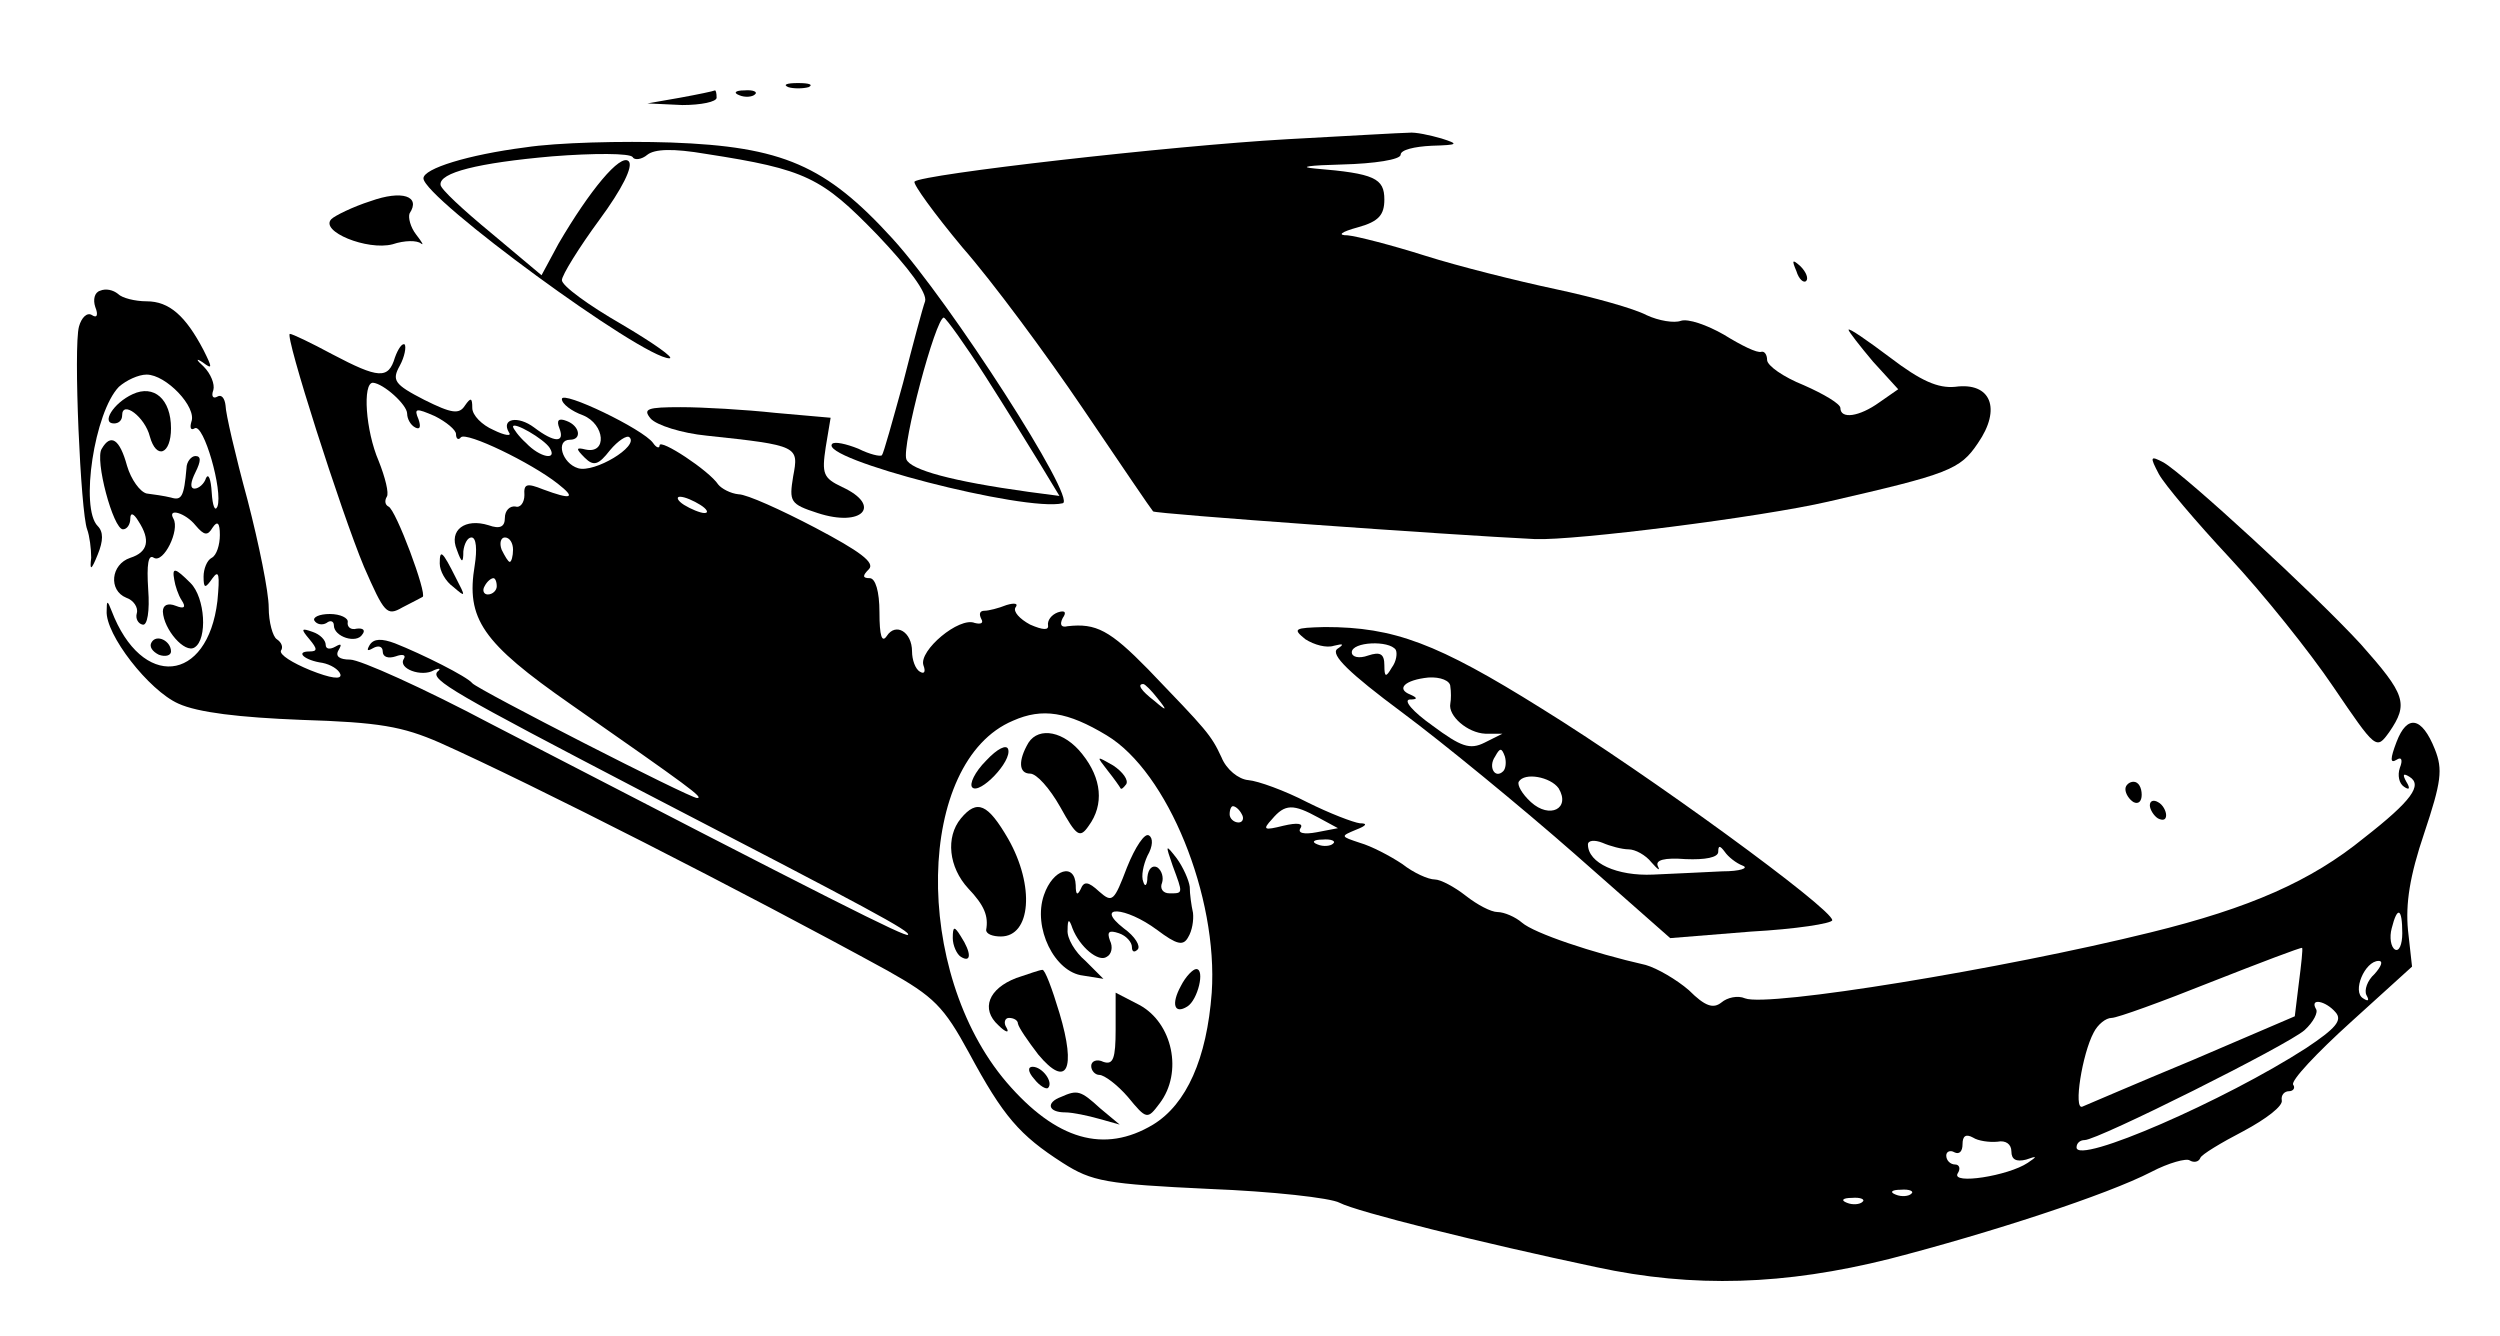 <?xml version="1.0" standalone="no"?>
<!DOCTYPE svg PUBLIC "-//W3C//DTD SVG 20010904//EN"
 "http://www.w3.org/TR/2001/REC-SVG-20010904/DTD/svg10.dtd">
<svg version="1.0" xmlns="http://www.w3.org/2000/svg"
 width="307pt" height="164pt" viewBox="0 0 307 164"
 preserveAspectRatio="xMidYMid meet">

<g transform="translate(0,164) scale(0.1,-0.1)"
fill="#000000" stroke="none">
<path d="M968 1533 c6 -2 18 -2 25 0 6 3 1 5 -13 5 -14 0 -19 -2 -12 -5z"/>
<path d="M835 1520 l-40 -7 43 -2 c23 0 42 4 42 9 0 6 -1 9 -2 9 -2 -1 -21 -5
-43 -9z"/>
<path d="M908 1523 c7 -3 16 -2 19 1 4 3 -2 6 -13 5 -11 0 -14 -3 -6 -6z"/>
<path d="M1580 1469 c-142 -8 -448 -43 -457 -52 -2 -3 24 -39 59 -81 36 -41
102 -130 148 -198 46 -68 84 -124 86 -126 2 -3 365 -29 469 -34 49 -2 278 27
360 46 148 34 162 39 184 72 29 42 16 75 -28 69 -21 -2 -42 7 -80 36 -28 21
-51 37 -51 34 0 -2 14 -20 30 -39 l31 -34 -23 -16 c-25 -18 -48 -21 -48 -7 0
5 -20 17 -45 28 -25 10 -45 24 -45 31 0 6 -3 11 -7 10 -5 -2 -25 8 -46 21 -21
12 -44 20 -53 17 -8 -3 -27 0 -42 7 -15 8 -65 22 -112 32 -47 10 -119 28 -160
41 -41 13 -84 24 -95 25 -13 0 -9 4 13 10 25 7 32 15 32 34 0 26 -12 32 -85
38 -22 2 -7 4 33 5 40 1 72 6 72 12 0 6 17 10 38 11 33 1 34 2 12 9 -14 4 -32
8 -40 7 -8 0 -76 -4 -150 -8z"/>
<path d="M645 1459 c-70 -9 -125 -26 -125 -38 0 -24 269 -221 302 -221 7 0
-20 19 -59 42 -40 23 -73 47 -73 54 0 6 21 40 46 74 28 38 42 66 36 72 -10 10
-48 -36 -86 -101 l-21 -39 -62 52 c-34 28 -62 54 -62 59 -2 15 46 27 137 35
51 4 96 4 99 -1 2 -4 11 -3 18 3 9 7 31 8 72 1 123 -19 142 -29 210 -99 39
-41 62 -72 59 -82 -3 -8 -15 -53 -27 -100 -13 -47 -24 -87 -26 -89 -2 -2 -15
1 -29 8 -15 6 -29 9 -32 6 -18 -18 237 -84 283 -73 18 4 -138 247 -209 325
-82 90 -135 113 -272 118 -60 2 -140 0 -179 -6z m565 -281 c25 -39 55 -88 68
-109 l23 -38 -38 5 c-94 13 -145 27 -150 40 -6 16 36 174 46 174 3 -1 26 -33
51 -72z"/>
<path d="M455 1393 c-22 -7 -44 -18 -48 -22 -15 -15 44 -39 75 -31 15 5 30 5
35 1 4 -3 1 2 -6 11 -7 9 -10 21 -8 26 14 21 -9 29 -48 15z"/>
<path d="M2206 1307 c3 -10 9 -15 12 -12 3 3 0 11 -7 18 -10 9 -11 8 -5 -6z"/>
<path d="M123 1283 c-7 -2 -9 -11 -6 -20 4 -10 2 -14 -4 -10 -6 4 -13 -3 -16
-14 -7 -25 2 -228 10 -249 3 -8 5 -24 5 -35 -2 -16 0 -16 8 4 7 17 7 28 0 35
-22 22 -4 140 26 171 9 8 24 15 34 15 24 0 62 -40 55 -58 -2 -7 -1 -11 4 -8
11 7 35 -77 28 -96 -3 -7 -6 1 -7 17 -1 17 -4 24 -7 18 -2 -7 -9 -13 -14 -13
-6 0 -5 8 1 20 7 14 7 20 0 20 -5 0 -11 -7 -11 -15 -3 -35 -6 -40 -19 -36 -8
2 -22 4 -30 5 -8 2 -19 17 -24 34 -9 33 -20 40 -31 21 -9 -13 14 -99 26 -99 5
0 9 6 9 13 0 8 4 7 10 -3 15 -23 12 -38 -10 -45 -24 -8 -27 -40 -5 -49 9 -3
15 -12 13 -19 -2 -7 2 -13 7 -14 6 -2 9 17 7 43 -2 31 0 44 7 39 12 -7 32 34
24 48 -8 14 15 7 27 -8 11 -13 15 -13 21 -3 6 9 9 6 9 -9 0 -12 -4 -25 -10
-28 -6 -3 -10 -14 -10 -23 0 -15 2 -15 11 -2 8 11 9 4 6 -28 -12 -101 -93
-109 -130 -12 -5 13 -6 13 -6 0 -2 -29 52 -98 88 -114 24 -11 75 -17 151 -20
96 -3 124 -8 170 -28 114 -51 373 -183 550 -280 57 -32 69 -44 100 -101 42
-78 62 -101 115 -135 36 -23 53 -26 180 -32 77 -3 149 -11 160 -17 21 -11 173
-49 315 -79 120 -26 232 -22 360 10 124 32 268 79 322 107 21 11 43 17 47 14
5 -3 11 -2 13 3 1 4 26 19 53 33 28 15 49 31 47 38 -1 6 3 11 9 11 5 0 8 4 5
8 -3 5 29 39 71 77 l75 68 -5 45 c-3 32 2 66 20 119 21 63 23 78 13 103 -16
40 -34 43 -47 9 -8 -21 -8 -27 0 -22 6 4 8 0 4 -10 -3 -9 -1 -19 5 -23 7 -5 8
-2 3 6 -5 9 -4 11 4 6 16 -10 3 -29 -56 -75 -65 -53 -140 -86 -262 -116 -182
-45 -470 -92 -498 -81 -9 4 -22 1 -29 -5 -10 -8 -20 -5 -40 15 -15 13 -39 27
-53 31 -66 15 -137 39 -152 52 -8 7 -22 13 -30 13 -8 0 -25 9 -39 20 -14 11
-31 20 -38 20 -8 0 -26 8 -40 19 -15 10 -38 22 -52 26 -24 8 -24 8 -5 16 13 5
15 8 5 8 -8 1 -37 12 -65 26 -27 14 -60 26 -72 27 -12 1 -27 13 -33 28 -13 28
-18 33 -90 108 -47 48 -64 57 -99 53 -8 -2 -10 2 -6 10 5 7 3 10 -6 7 -8 -3
-13 -10 -12 -16 1 -6 -6 -6 -22 1 -13 7 -21 16 -18 21 4 5 -1 6 -11 3 -10 -4
-22 -7 -27 -7 -6 0 -7 -4 -4 -10 3 -5 0 -7 -8 -5 -19 8 -69 -34 -63 -52 3 -8
1 -11 -4 -8 -6 3 -10 15 -10 25 0 24 -20 36 -31 19 -6 -9 -9 0 -9 29 0 26 -5
42 -12 42 -9 0 -9 3 -1 11 8 8 -11 22 -66 51 -42 22 -84 41 -94 41 -10 1 -21
7 -25 12 -11 17 -72 57 -72 48 0 -4 -4 -3 -8 3 -12 17 -112 65 -112 54 0 -6
12 -15 26 -20 27 -11 30 -48 3 -42 -12 3 -12 1 -1 -10 11 -11 17 -9 31 9 10
12 21 19 24 16 12 -11 -43 -44 -63 -38 -20 6 -28 35 -10 35 15 0 12 17 -4 23
-10 4 -13 1 -9 -9 7 -18 -6 -18 -31 1 -20 15 -41 11 -31 -6 4 -5 -5 -4 -19 3
-14 6 -26 18 -26 27 0 13 -2 13 -9 3 -7 -11 -16 -10 -50 7 -37 19 -40 24 -30
42 6 11 8 23 6 26 -3 2 -8 -5 -12 -16 -8 -27 -20 -26 -77 4 -26 14 -49 25 -52
25 -7 0 63 -219 91 -286 25 -57 28 -61 47 -50 12 6 23 12 25 13 6 3 -33 108
-42 111 -4 2 -5 7 -2 12 3 4 -2 24 -10 44 -16 37 -20 96 -7 96 13 -1 42 -27
42 -38 0 -6 4 -14 10 -17 6 -3 7 1 4 10 -6 14 -3 14 20 4 14 -7 26 -17 26 -22
0 -6 3 -8 6 -4 7 7 86 -31 119 -57 23 -18 17 -20 -18 -7 -20 8 -24 7 -23 -7 0
-9 -5 -16 -11 -14 -7 1 -13 -5 -13 -14 0 -11 -6 -14 -20 -9 -29 9 -49 -6 -39
-30 6 -17 8 -17 8 -2 1 9 5 17 10 17 6 0 7 -15 4 -34 -11 -66 9 -95 118 -171
146 -102 164 -115 155 -115 -9 0 -269 133 -276 141 -6 8 -62 36 -95 49 -16 6
-26 6 -31 -2 -4 -7 -3 -8 4 -4 7 4 12 2 12 -4 0 -7 7 -9 16 -6 8 3 13 2 10 -3
-8 -12 22 -23 37 -14 7 3 9 2 4 -2 -8 -10 20 -26 252 -147 282 -146 330 -172
326 -176 -3 -3 -89 40 -512 259 -83 44 -161 79 -173 79 -13 0 -19 4 -14 12 4
7 3 8 -4 4 -7 -4 -12 -3 -12 2 0 6 -7 13 -16 16 -14 5 -15 4 -4 -9 10 -12 10
-15 0 -15 -18 0 -6 -11 16 -14 10 -2 20 -8 22 -14 2 -7 -12 -5 -37 5 -22 9
-38 19 -36 24 3 4 1 10 -5 14 -5 3 -10 21 -10 39 0 19 -12 78 -26 132 -15 55
-27 107 -27 116 -1 9 -5 14 -10 11 -5 -3 -8 0 -5 8 2 7 -3 20 -12 29 -9 8 -10
11 -1 5 12 -9 12 -7 1 15 -22 42 -42 60 -70 60 -14 0 -30 4 -35 9 -6 5 -15 7
-22 4z m552 -193 c10 -16 -12 -12 -29 6 -9 8 -16 18 -16 20 0 7 38 -15 45 -26z
m185 -70 c8 -5 11 -10 5 -10 -5 0 -17 5 -25 10 -8 5 -10 10 -5 10 6 0 17 -5
25 -10z m-230 -55 c0 -8 -2 -15 -4 -15 -2 0 -6 7 -10 15 -3 8 -1 15 4 15 6 0
10 -7 10 -15z m-20 -45 c0 -5 -5 -10 -11 -10 -5 0 -7 5 -4 10 3 6 8 10 11 10
2 0 4 -4 4 -10z m811 -137 c13 -16 12 -17 -3 -4 -17 13 -22 21 -14 21 2 0 10
-8 17 -17z m-62 -46 c75 -45 137 -198 129 -316 -6 -81 -31 -137 -72 -162 -60
-36 -119 -19 -180 52 -116 136 -111 394 8 444 36 16 67 11 115 -18z m166 -97
c3 -5 1 -10 -4 -10 -6 0 -11 5 -11 10 0 6 2 10 4 10 3 0 8 -4 11 -10z m94 -4
l24 -13 -26 -5 c-16 -3 -24 -1 -20 5 4 6 -4 7 -21 3 -24 -6 -26 -5 -14 8 16
19 26 19 57 2z m18 -32 c-3 -3 -12 -4 -19 -1 -8 3 -5 6 6 6 11 1 17 -2 13 -5z
m1313 -110 c0 -14 -4 -23 -9 -20 -5 3 -7 15 -4 26 7 28 13 25 13 -6z m-127
-61 l-5 -41 -126 -54 c-70 -29 -130 -55 -135 -57 -11 -4 0 65 14 91 5 10 15
18 22 18 7 0 62 20 122 44 61 24 111 43 112 42 1 -1 -1 -20 -4 -43z m93 11
c-9 -8 -13 -20 -10 -26 4 -7 2 -8 -4 -4 -14 8 2 46 19 46 6 0 3 -7 -5 -16z
m-48 -47 c9 -10 0 -20 -36 -44 -99 -64 -282 -144 -282 -122 0 5 4 9 10 9 16 0
250 117 270 135 11 10 17 22 14 26 -8 14 12 10 24 -4z m-415 -159 c10 2 17 -3
17 -12 0 -10 6 -13 18 -10 14 5 14 4 2 -4 -24 -16 -94 -27 -86 -13 4 6 2 11
-3 11 -6 0 -11 5 -11 11 0 5 5 7 10 4 6 -3 10 1 10 10 0 10 4 13 13 8 6 -4 20
-6 30 -5z m-106 -64 c-3 -3 -12 -4 -19 -1 -8 3 -5 6 6 6 11 1 17 -2 13 -5z
m-60 -10 c-3 -3 -12 -4 -19 -1 -8 3 -5 6 6 6 11 1 17 -2 13 -5z"/>
<path d="M1263 728 c-13 -22 -12 -38 2 -38 8 0 24 -18 37 -41 20 -36 24 -39
35 -23 19 26 16 58 -8 88 -22 28 -53 34 -66 14z"/>
<path d="M1211 706 c-14 -14 -21 -29 -17 -33 9 -9 49 32 44 47 -2 6 -13 1 -27
-14z"/>
<path d="M1360 694 c8 -10 15 -20 16 -22 1 -2 4 1 7 5 3 5 -4 15 -16 23 -21
12 -21 12 -7 -6z"/>
<path d="M1180 635 c-19 -23 -15 -60 9 -86 20 -21 25 -34 22 -51 0 -5 8 -8 18
-8 37 0 42 62 9 120 -25 43 -38 49 -58 25z"/>
<path d="M1384 575 c-16 -42 -18 -44 -34 -30 -14 13 -19 13 -23 3 -4 -8 -6 -7
-6 5 -1 28 -28 20 -39 -12 -14 -40 13 -95 48 -99 l25 -4 -22 22 c-13 11 -23
28 -22 38 0 14 2 14 6 2 9 -23 32 -42 42 -35 6 3 8 12 4 20 -4 11 -1 13 11 9
9 -3 16 -11 16 -17 0 -6 3 -7 7 -3 4 4 -3 16 -17 26 -37 29 2 27 41 -2 24 -18
32 -20 38 -9 5 8 7 21 6 30 -2 9 -4 23 -4 32 -1 8 -8 24 -16 35 -14 18 -14 17
-5 -9 13 -35 13 -34 -4 -34 -8 0 -12 6 -9 13 2 6 0 15 -6 19 -6 3 -11 -2 -12
-12 0 -10 -3 -13 -5 -6 -3 7 0 21 5 32 7 12 7 22 2 25 -5 4 -17 -14 -27 -39z"/>
<path d="M1170 488 c0 -9 5 -20 10 -23 13 -8 13 5 0 25 -8 13 -10 13 -10 -2z"/>
<path d="M1248 439 c-34 -13 -44 -38 -22 -58 9 -9 14 -10 10 -3 -4 6 -2 12 3
12 6 0 11 -3 11 -7 1 -5 12 -21 25 -38 35 -42 47 -19 26 51 -9 30 -18 54 -21
53 -3 0 -17 -5 -32 -10z"/>
<path d="M1450 429 c-12 -22 -8 -35 8 -25 13 8 22 46 11 46 -4 0 -13 -9 -19
-21z"/>
<path d="M1370 376 c0 -36 -3 -44 -15 -40 -8 4 -15 1 -15 -5 0 -6 5 -11 10
-11 6 0 22 -12 35 -27 23 -28 24 -28 39 -8 29 38 16 99 -25 121 l-29 15 0 -45z"/>
<path d="M1270 315 c7 -9 15 -13 17 -11 7 7 -7 26 -19 26 -6 0 -6 -6 2 -15z"/>
<path d="M1303 293 c-19 -7 -16 -19 5 -19 9 0 28 -4 42 -8 l25 -7 -24 20 c-24
22 -28 23 -48 14z"/>
<path d="M163 1156 c-24 -11 -39 -36 -23 -36 6 0 10 4 10 10 0 19 28 -2 34
-26 8 -29 26 -22 26 10 0 36 -21 54 -47 42z"/>
<path d="M799 1126 c7 -8 38 -18 69 -21 113 -12 113 -13 106 -50 -5 -31 -4
-34 30 -45 55 -18 80 9 30 32 -23 11 -25 16 -20 49 l6 36 -68 6 c-37 4 -89 7
-116 7 -41 0 -47 -2 -37 -14z"/>
<path d="M2651 1058 c7 -13 46 -59 87 -103 41 -44 98 -115 127 -158 53 -78 53
-78 69 -56 24 35 20 46 -35 108 -58 63 -215 207 -242 223 -17 9 -17 7 -6 -14z"/>
<path d="M540 948 c0 -9 7 -22 17 -29 15 -13 15 -12 3 11 -17 34 -20 36 -20
18z"/>
<path d="M214 928 c1 -7 5 -19 9 -25 6 -9 3 -11 -7 -7 -10 4 -16 1 -16 -7 1
-22 27 -52 39 -44 16 10 13 61 -5 79 -19 19 -23 20 -20 4z"/>
<path d="M386 878 c3 -5 10 -6 15 -3 5 4 9 2 9 -3 0 -14 28 -23 35 -11 4 5 1
8 -7 7 -7 -2 -12 2 -11 8 1 5 -9 10 -22 10 -13 0 -21 -4 -19 -8z"/>
<path d="M1603 855 c11 -7 26 -11 35 -8 12 3 13 2 4 -4 -8 -7 14 -29 80 -78
51 -38 146 -116 211 -173 l118 -104 99 8 c55 3 100 10 100 14 0 14 -226 179
-357 260 -128 80 -181 100 -266 100 -38 -1 -40 -2 -24 -15z m111 -13 c2 -4 1
-14 -5 -22 -7 -12 -9 -12 -9 3 0 14 -5 17 -20 12 -11 -4 -20 -2 -20 4 0 13 46
15 54 3z m67 -45 c1 -6 1 -16 0 -21 -3 -15 21 -36 43 -37 l21 0 -22 -11 c-18
-9 -29 -5 -64 21 -24 17 -36 31 -28 32 10 0 10 2 1 6 -18 7 -7 18 22 21 15 1
27 -4 27 -11z m65 -104 c-10 -10 -19 5 -10 18 6 11 8 11 12 0 2 -7 1 -15 -2
-18z m68 -21 c15 -25 -11 -38 -34 -17 -11 10 -17 21 -15 25 7 12 39 6 49 -8z
m86 -75 c8 0 21 -7 28 -16 8 -9 11 -11 8 -5 -4 8 8 11 34 9 24 -1 40 2 40 9 0
8 2 8 8 0 4 -6 14 -14 22 -17 8 -3 -3 -7 -25 -7 -22 -1 -60 -3 -85 -4 -44 -2
-80 14 -80 37 0 5 8 6 18 2 9 -4 24 -8 32 -8z"/>
<path d="M186 851 c-3 -5 1 -11 9 -15 8 -3 15 -1 15 4 0 13 -18 22 -24 11z"/>
<path d="M2610 671 c0 -6 5 -13 10 -16 6 -3 10 1 10 9 0 9 -4 16 -10 16 -5 0
-10 -4 -10 -9z"/>
<path d="M2640 651 c0 -5 5 -13 10 -16 6 -3 10 -2 10 4 0 5 -4 13 -10 16 -5 3
-10 2 -10 -4z"/>
</g>
</svg>

